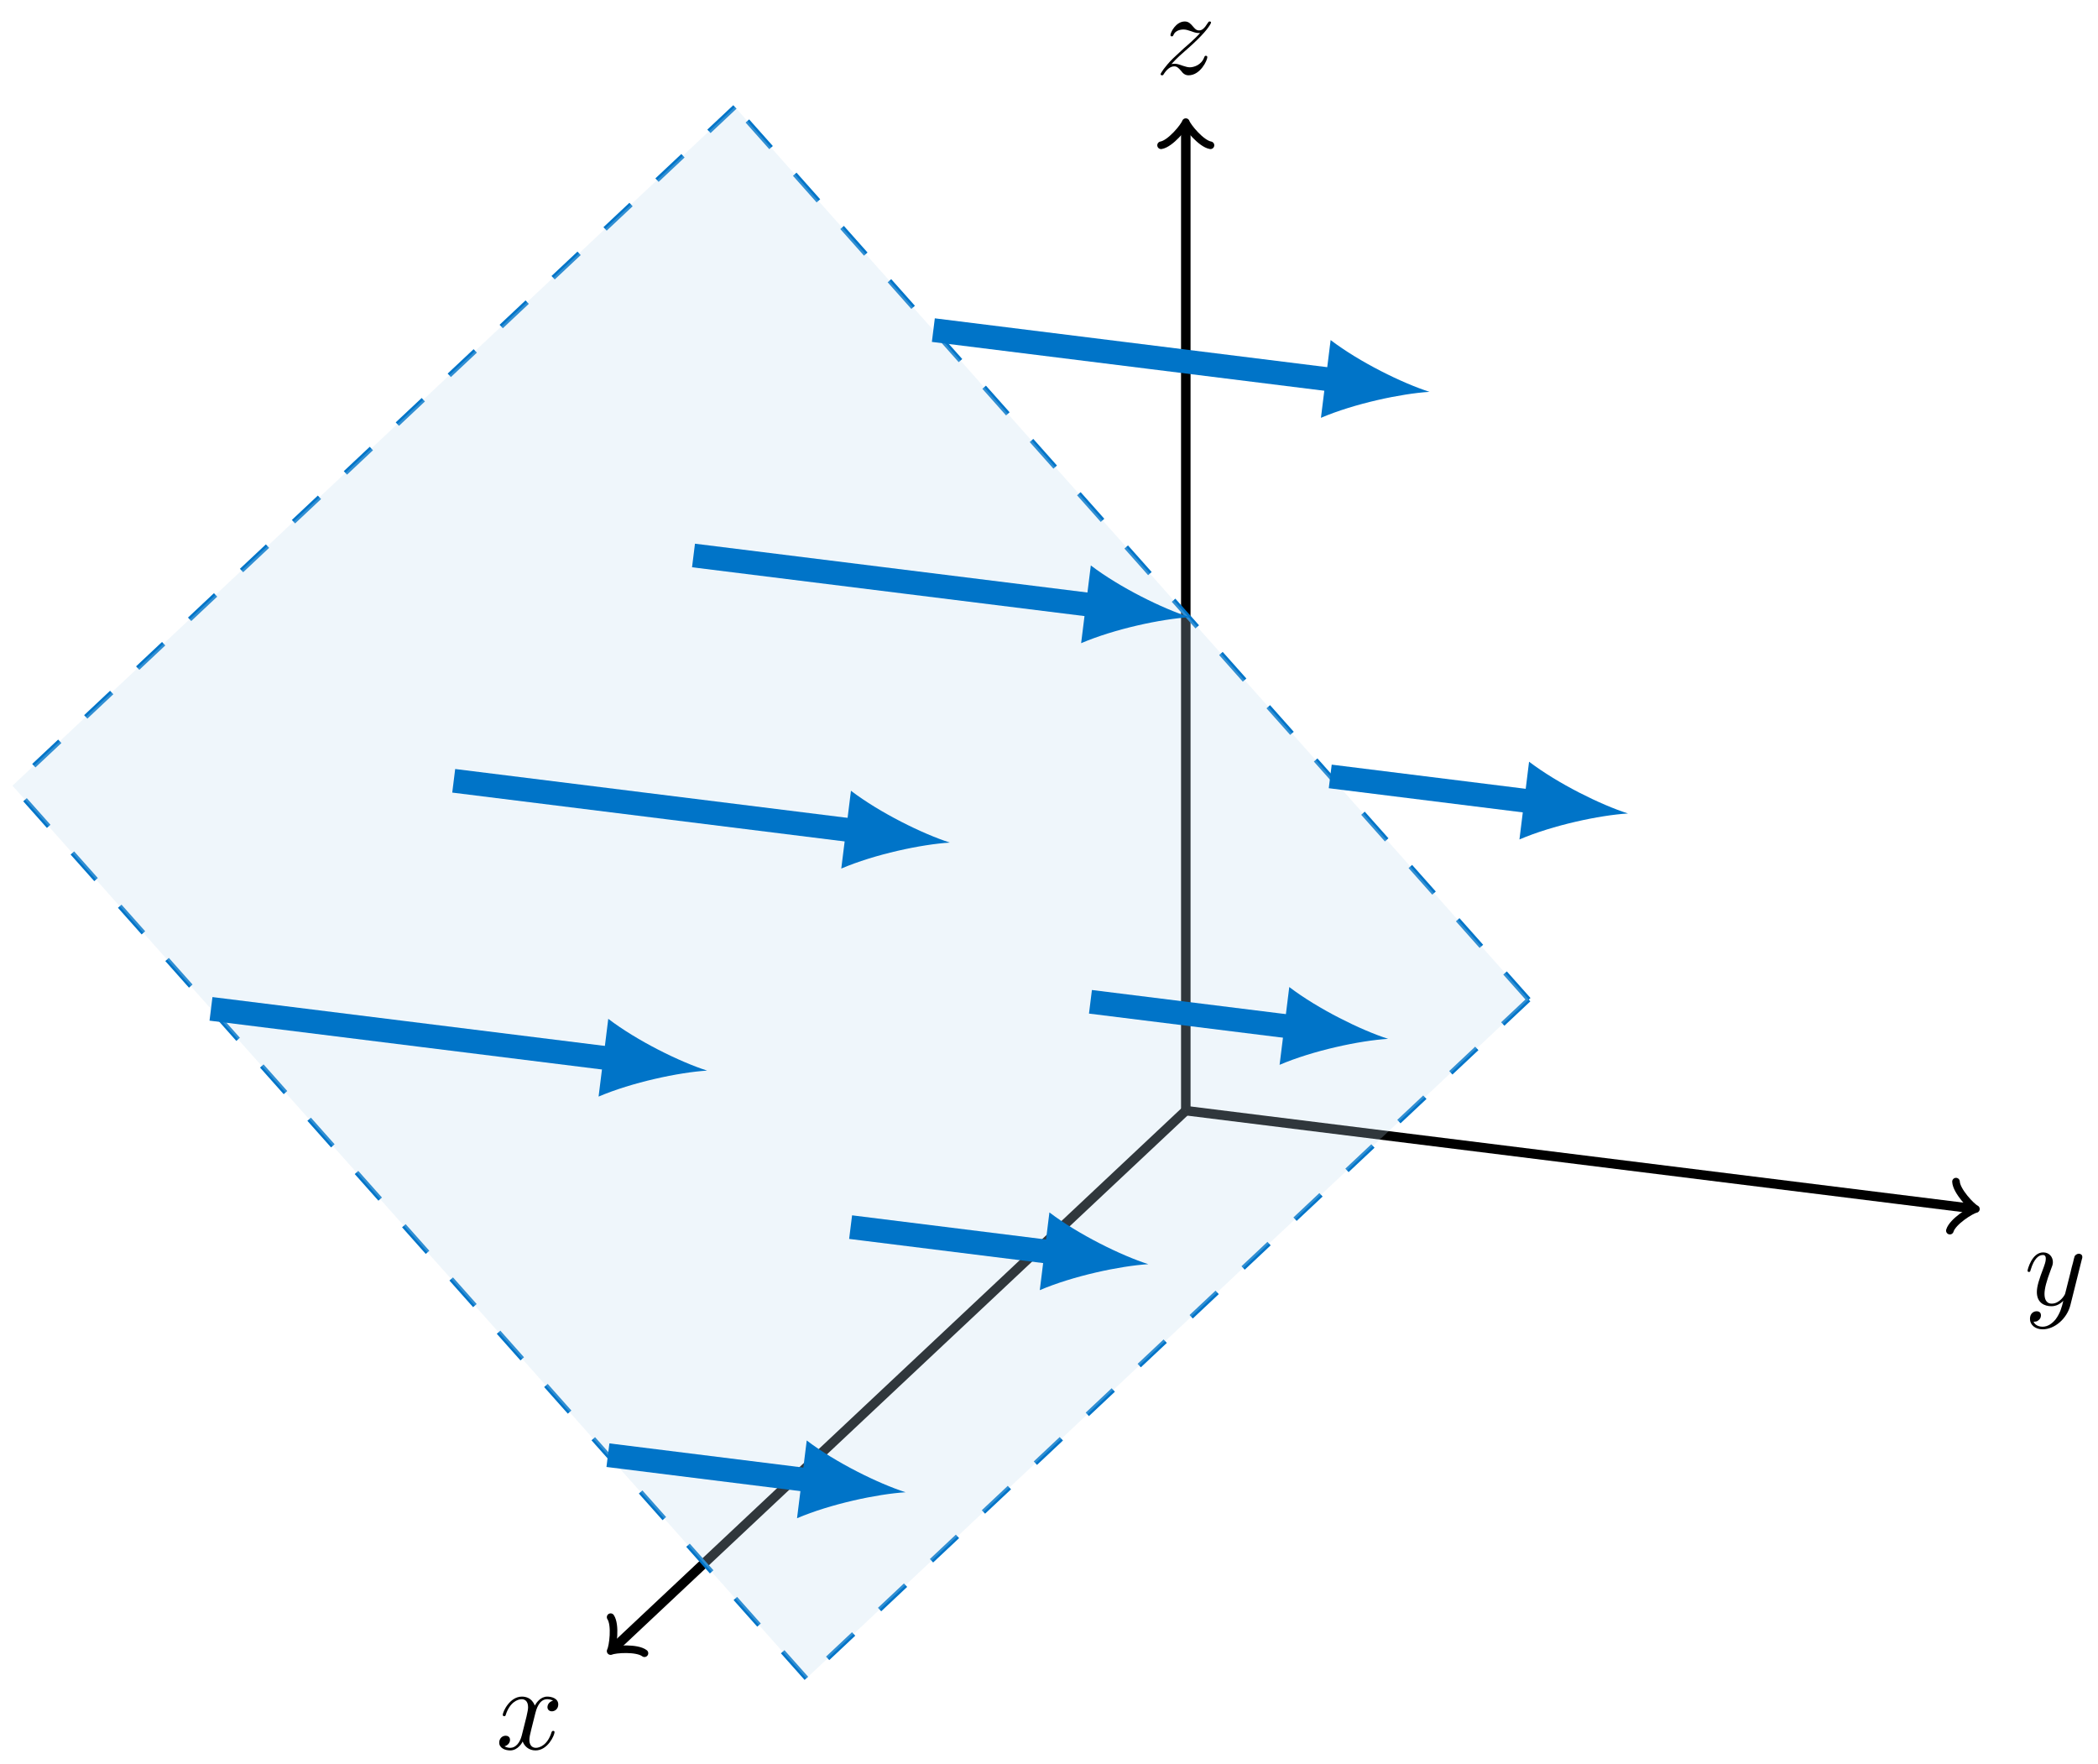 <?xml version="1.0" encoding="UTF-8"?>
<svg xmlns="http://www.w3.org/2000/svg" xmlns:xlink="http://www.w3.org/1999/xlink" width="176pt" height="148pt" viewBox="0 0 176 148" version="1.1">
<defs>
<g>
<symbol overflow="visible" id="glyph0-0">
<path style="stroke:none;" d=""/>
</symbol>
<symbol overflow="visible" id="glyph0-1">
<path style="stroke:none;" d="M 3.328 -3.016 C 3.391 -3.266 3.625 -4.188 4.312 -4.188 C 4.359 -4.188 4.609 -4.188 4.812 -4.062 C 4.531 -4 4.344 -3.766 4.344 -3.516 C 4.344 -3.359 4.453 -3.172 4.719 -3.172 C 4.938 -3.172 5.25 -3.344 5.25 -3.75 C 5.25 -4.266 4.672 -4.406 4.328 -4.406 C 3.75 -4.406 3.406 -3.875 3.281 -3.656 C 3.031 -4.312 2.5 -4.406 2.203 -4.406 C 1.172 -4.406 0.594 -3.125 0.594 -2.875 C 0.594 -2.766 0.703 -2.766 0.719 -2.766 C 0.797 -2.766 0.828 -2.797 0.844 -2.875 C 1.188 -3.938 1.844 -4.188 2.188 -4.188 C 2.375 -4.188 2.719 -4.094 2.719 -3.516 C 2.719 -3.203 2.547 -2.547 2.188 -1.141 C 2.031 -0.531 1.672 -0.109 1.234 -0.109 C 1.172 -0.109 0.953 -0.109 0.734 -0.234 C 0.984 -0.297 1.203 -0.5 1.203 -0.781 C 1.203 -1.047 0.984 -1.125 0.844 -1.125 C 0.531 -1.125 0.297 -0.875 0.297 -0.547 C 0.297 -0.094 0.781 0.109 1.219 0.109 C 1.891 0.109 2.25 -0.594 2.266 -0.641 C 2.391 -0.281 2.75 0.109 3.344 0.109 C 4.375 0.109 4.938 -1.172 4.938 -1.422 C 4.938 -1.531 4.859 -1.531 4.828 -1.531 C 4.734 -1.531 4.719 -1.484 4.688 -1.422 C 4.359 -0.344 3.688 -0.109 3.375 -0.109 C 2.984 -0.109 2.828 -0.422 2.828 -0.766 C 2.828 -0.984 2.875 -1.203 2.984 -1.641 Z M 3.328 -3.016 "/>
</symbol>
<symbol overflow="visible" id="glyph0-2">
<path style="stroke:none;" d="M 4.844 -3.797 C 4.891 -3.938 4.891 -3.953 4.891 -4.031 C 4.891 -4.203 4.75 -4.297 4.594 -4.297 C 4.5 -4.297 4.344 -4.234 4.25 -4.094 C 4.234 -4.031 4.141 -3.734 4.109 -3.547 C 4.031 -3.297 3.969 -3.016 3.906 -2.75 L 3.453 -0.953 C 3.422 -0.812 2.984 -0.109 2.328 -0.109 C 1.828 -0.109 1.719 -0.547 1.719 -0.922 C 1.719 -1.375 1.891 -2 2.219 -2.875 C 2.375 -3.281 2.422 -3.391 2.422 -3.594 C 2.422 -4.031 2.109 -4.406 1.609 -4.406 C 0.656 -4.406 0.297 -2.953 0.297 -2.875 C 0.297 -2.766 0.391 -2.766 0.406 -2.766 C 0.516 -2.766 0.516 -2.797 0.562 -2.953 C 0.844 -3.891 1.234 -4.188 1.578 -4.188 C 1.656 -4.188 1.828 -4.188 1.828 -3.875 C 1.828 -3.625 1.719 -3.359 1.656 -3.172 C 1.25 -2.109 1.078 -1.547 1.078 -1.078 C 1.078 -0.188 1.703 0.109 2.297 0.109 C 2.688 0.109 3.016 -0.062 3.297 -0.344 C 3.172 0.172 3.047 0.672 2.656 1.203 C 2.391 1.531 2.016 1.828 1.562 1.828 C 1.422 1.828 0.969 1.797 0.797 1.406 C 0.953 1.406 1.094 1.406 1.219 1.281 C 1.328 1.203 1.422 1.062 1.422 0.875 C 1.422 0.562 1.156 0.531 1.062 0.531 C 0.828 0.531 0.5 0.688 0.5 1.172 C 0.5 1.672 0.938 2.047 1.562 2.047 C 2.578 2.047 3.609 1.141 3.891 0.016 Z M 4.844 -3.797 "/>
</symbol>
<symbol overflow="visible" id="glyph0-3">
<path style="stroke:none;" d="M 1.328 -0.828 C 1.859 -1.406 2.156 -1.656 2.516 -1.969 C 2.516 -1.969 3.125 -2.5 3.484 -2.859 C 4.438 -3.781 4.656 -4.266 4.656 -4.312 C 4.656 -4.406 4.562 -4.406 4.547 -4.406 C 4.469 -4.406 4.453 -4.391 4.391 -4.297 C 4.094 -3.812 3.891 -3.656 3.656 -3.656 C 3.406 -3.656 3.297 -3.812 3.141 -3.984 C 2.953 -4.203 2.781 -4.406 2.453 -4.406 C 1.703 -4.406 1.25 -3.484 1.25 -3.266 C 1.25 -3.219 1.281 -3.156 1.359 -3.156 C 1.453 -3.156 1.469 -3.203 1.5 -3.266 C 1.688 -3.734 2.266 -3.734 2.344 -3.734 C 2.547 -3.734 2.734 -3.672 2.969 -3.594 C 3.375 -3.438 3.484 -3.438 3.734 -3.438 C 3.375 -3.016 2.547 -2.297 2.359 -2.141 L 1.453 -1.297 C 0.781 -0.625 0.422 -0.062 0.422 0.016 C 0.422 0.109 0.531 0.109 0.547 0.109 C 0.625 0.109 0.641 0.094 0.703 -0.016 C 0.938 -0.375 1.234 -0.641 1.562 -0.641 C 1.781 -0.641 1.891 -0.547 2.141 -0.266 C 2.297 -0.047 2.484 0.109 2.766 0.109 C 3.766 0.109 4.344 -1.156 4.344 -1.422 C 4.344 -1.469 4.297 -1.531 4.219 -1.531 C 4.125 -1.531 4.109 -1.469 4.078 -1.391 C 3.844 -0.75 3.203 -0.562 2.875 -0.562 C 2.688 -0.562 2.5 -0.625 2.297 -0.688 C 1.953 -0.812 1.797 -0.859 1.594 -0.859 C 1.578 -0.859 1.422 -0.859 1.328 -0.828 Z M 1.328 -0.828 "/>
</symbol>
</g>
</defs>
<g id="surface1">
<path style="fill:none;stroke-width:0.797;stroke-linecap:butt;stroke-linejoin:miter;stroke:rgb(0%,0%,0%);stroke-opacity:1;stroke-miterlimit:10;" d="M 0.001 -0.001 L -47.961 -45.067 " transform="matrix(1,0,0,-1,99.475,93.171)"/>
<path style="fill:none;stroke-width:0.638;stroke-linecap:round;stroke-linejoin:round;stroke:rgb(0%,0%,0%);stroke-opacity:1;stroke-miterlimit:10;" d="M -1.553 2.073 C -1.426 1.295 0 0.132 0.391 0 C -0 -0.131 -1.426 -1.294 -1.556 -2.072 " transform="matrix(-0.729,0.685,0.685,0.729,51.511,138.24)"/>
<g style="fill:rgb(0%,0%,0%);fill-opacity:1;">
  <use xlink:href="#glyph0-1" x="41.582" y="146.733"/>
</g>
<path style="fill:none;stroke-width:0.797;stroke-linecap:butt;stroke-linejoin:miter;stroke:rgb(0%,0%,0%);stroke-opacity:1;stroke-miterlimit:10;" d="M 0.001 -0.001 L 65.892 -8.2 " transform="matrix(1,0,0,-1,99.475,93.171)"/>
<path style="fill:none;stroke-width:0.638;stroke-linecap:round;stroke-linejoin:round;stroke:rgb(0%,0%,0%);stroke-opacity:1;stroke-miterlimit:10;" d="M -1.553 2.072 C -1.425 1.297 -0 0.128 0.39 -0.001 C 0 -0.128 -1.425 -1.293 -1.553 -2.073 " transform="matrix(0.992,0.124,0.124,-0.992,165.371,101.373)"/>
<g style="fill:rgb(0%,0%,0%);fill-opacity:1;">
  <use xlink:href="#glyph0-2" x="169.793" y="109.469"/>
</g>
<path style="fill:none;stroke-width:0.797;stroke-linecap:butt;stroke-linejoin:miter;stroke:rgb(0%,0%,0%);stroke-opacity:1;stroke-miterlimit:10;" d="M 0.001 -0.001 L 0.001 82.536 " transform="matrix(1,0,0,-1,99.475,93.171)"/>
<path style="fill:none;stroke-width:0.638;stroke-linecap:round;stroke-linejoin:round;stroke:rgb(0%,0%,0%);stroke-opacity:1;stroke-miterlimit:10;" d="M -1.553 2.073 C -1.424 1.296 0.002 0.128 0.388 -0.001 C 0.002 -0.13 -1.424 -1.294 -1.553 -2.071 " transform="matrix(0,-1,-1,0,99.475,10.634)"/>
<g style="fill:rgb(0%,0%,0%);fill-opacity:1;">
  <use xlink:href="#glyph0-3" x="96.939" y="6.208"/>
</g>
<path style="fill:none;stroke-width:0.399;stroke-linecap:butt;stroke-linejoin:miter;stroke:rgb(0%,45.49%,78.432%);stroke-opacity:1;stroke-dasharray:2.989,2.989;stroke-miterlimit:10;" d="M 28.769 9.315 L -37.825 84.2 " transform="matrix(1,0,0,-1,99.475,93.171)"/>
<path style="fill:none;stroke-width:0.399;stroke-linecap:butt;stroke-linejoin:miter;stroke:rgb(0%,45.49%,78.432%);stroke-opacity:1;stroke-dasharray:2.989,2.989;stroke-miterlimit:10;" d="M -37.825 84.2 L -98.423 27.26 " transform="matrix(1,0,0,-1,99.475,93.171)"/>
<path style="fill:none;stroke-width:0.399;stroke-linecap:butt;stroke-linejoin:miter;stroke:rgb(0%,45.49%,78.432%);stroke-opacity:1;stroke-dasharray:2.989,2.989;stroke-miterlimit:10;" d="M -31.829 -47.625 L -98.423 27.26 " transform="matrix(1,0,0,-1,99.475,93.171)"/>
<path style="fill:none;stroke-width:0.399;stroke-linecap:butt;stroke-linejoin:miter;stroke:rgb(0%,45.49%,78.432%);stroke-opacity:1;stroke-dasharray:2.989,2.989;stroke-miterlimit:10;" d="M 28.769 9.315 L -31.829 -47.625 " transform="matrix(1,0,0,-1,99.475,93.171)"/>
<path style=" stroke:none;fill-rule:nonzero;fill:rgb(75%,86.371%,94.608%);fill-opacity:0.25;" d="M 128.246 83.855 L 61.648 8.969 L 1.047 65.91 L 67.645 140.797 L 128.246 83.855 "/>
<path style="fill:none;stroke-width:1.993;stroke-linecap:butt;stroke-linejoin:miter;stroke:rgb(0%,45.49%,78.432%);stroke-opacity:1;stroke-miterlimit:10;" d="M 12.118 28.037 L 29.261 25.901 " transform="matrix(1,0,0,-1,99.475,93.171)"/>
<path style=" stroke:none;fill-rule:nonzero;fill:rgb(0%,45.49%,78.432%);fill-opacity:1;" d="M 136.57 68.242 C 134.305 67.52 130.695 65.742 128.273 63.898 L 127.465 70.422 C 130.262 69.223 134.195 68.387 136.57 68.242 "/>
<path style="fill:none;stroke-width:1.993;stroke-linecap:butt;stroke-linejoin:miter;stroke:rgb(0%,45.49%,78.432%);stroke-opacity:1;stroke-miterlimit:10;" d="M -21.177 65.478 L 12.614 61.271 " transform="matrix(1,0,0,-1,99.475,93.171)"/>
<path style=" stroke:none;fill-rule:nonzero;fill:rgb(0%,45.49%,78.432%);fill-opacity:1;" d="M 119.922 32.871 C 117.652 32.148 114.047 30.375 111.625 28.527 L 110.812 35.051 C 113.613 33.855 117.547 33.02 119.922 32.871 "/>
<path style="fill:none;stroke-width:1.993;stroke-linecap:butt;stroke-linejoin:miter;stroke:rgb(0%,45.49%,78.432%);stroke-opacity:1;stroke-miterlimit:10;" d="M -7.998 9.131 L 9.145 6.999 " transform="matrix(1,0,0,-1,99.475,93.171)"/>
<path style=" stroke:none;fill-rule:nonzero;fill:rgb(0%,45.49%,78.432%);fill-opacity:1;" d="M 116.449 87.148 C 114.184 86.422 110.578 84.648 108.156 82.801 L 107.344 89.328 C 110.145 88.129 114.074 87.293 116.449 87.148 "/>
<path style="fill:none;stroke-width:1.993;stroke-linecap:butt;stroke-linejoin:miter;stroke:rgb(0%,45.49%,78.432%);stroke-opacity:1;stroke-miterlimit:10;" d="M -41.297 46.572 L -7.506 42.369 " transform="matrix(1,0,0,-1,99.475,93.171)"/>
<path style=" stroke:none;fill-rule:nonzero;fill:rgb(0%,45.49%,78.432%);fill-opacity:1;" d="M 99.801 51.777 C 97.535 51.055 93.926 49.277 91.508 47.434 L 90.695 53.957 C 93.496 52.758 97.426 51.922 99.801 51.777 "/>
<path style="fill:none;stroke-width:1.993;stroke-linecap:butt;stroke-linejoin:miter;stroke:rgb(0%,45.49%,78.432%);stroke-opacity:1;stroke-miterlimit:10;" d="M -28.118 -9.771 L -10.975 -11.907 " transform="matrix(1,0,0,-1,99.475,93.171)"/>
<path style=" stroke:none;fill-rule:nonzero;fill:rgb(0%,45.49%,78.432%);fill-opacity:1;" d="M 96.332 106.051 C 94.066 105.328 90.457 103.555 88.035 101.707 L 87.227 108.23 C 90.023 107.035 93.957 106.199 96.332 106.051 "/>
<path style="fill:none;stroke-width:1.993;stroke-linecap:butt;stroke-linejoin:miter;stroke:rgb(0%,45.49%,78.432%);stroke-opacity:1;stroke-miterlimit:10;" d="M -61.413 27.67 L -27.622 23.463 " transform="matrix(1,0,0,-1,99.475,93.171)"/>
<path style=" stroke:none;fill-rule:nonzero;fill:rgb(0%,45.49%,78.432%);fill-opacity:1;" d="M 79.684 70.684 C 77.414 69.957 73.809 68.184 71.387 66.336 L 70.574 72.863 C 73.375 71.664 77.309 70.828 79.684 70.684 "/>
<path style="fill:none;stroke-width:1.993;stroke-linecap:butt;stroke-linejoin:miter;stroke:rgb(0%,45.49%,78.432%);stroke-opacity:1;stroke-miterlimit:10;" d="M -48.476 -28.903 L -31.333 -31.04 " transform="matrix(1,0,0,-1,99.475,93.171)"/>
<path style=" stroke:none;fill-rule:nonzero;fill:rgb(0%,45.49%,78.432%);fill-opacity:1;" d="M 75.969 125.184 C 73.703 124.461 70.098 122.688 67.676 120.84 L 66.863 127.363 C 69.664 126.168 73.594 125.332 75.969 125.184 "/>
<path style="fill:none;stroke-width:1.993;stroke-linecap:butt;stroke-linejoin:miter;stroke:rgb(0%,45.49%,78.432%);stroke-opacity:1;stroke-miterlimit:10;" d="M -81.775 8.538 L -47.98 4.331 " transform="matrix(1,0,0,-1,99.475,93.171)"/>
<path style=" stroke:none;fill-rule:nonzero;fill:rgb(0%,45.49%,78.432%);fill-opacity:1;" d="M 59.32 89.812 C 57.055 89.09 53.445 87.316 51.027 85.469 L 50.215 91.992 C 53.016 90.797 56.945 89.961 59.32 89.812 "/>
</g>
</svg>
